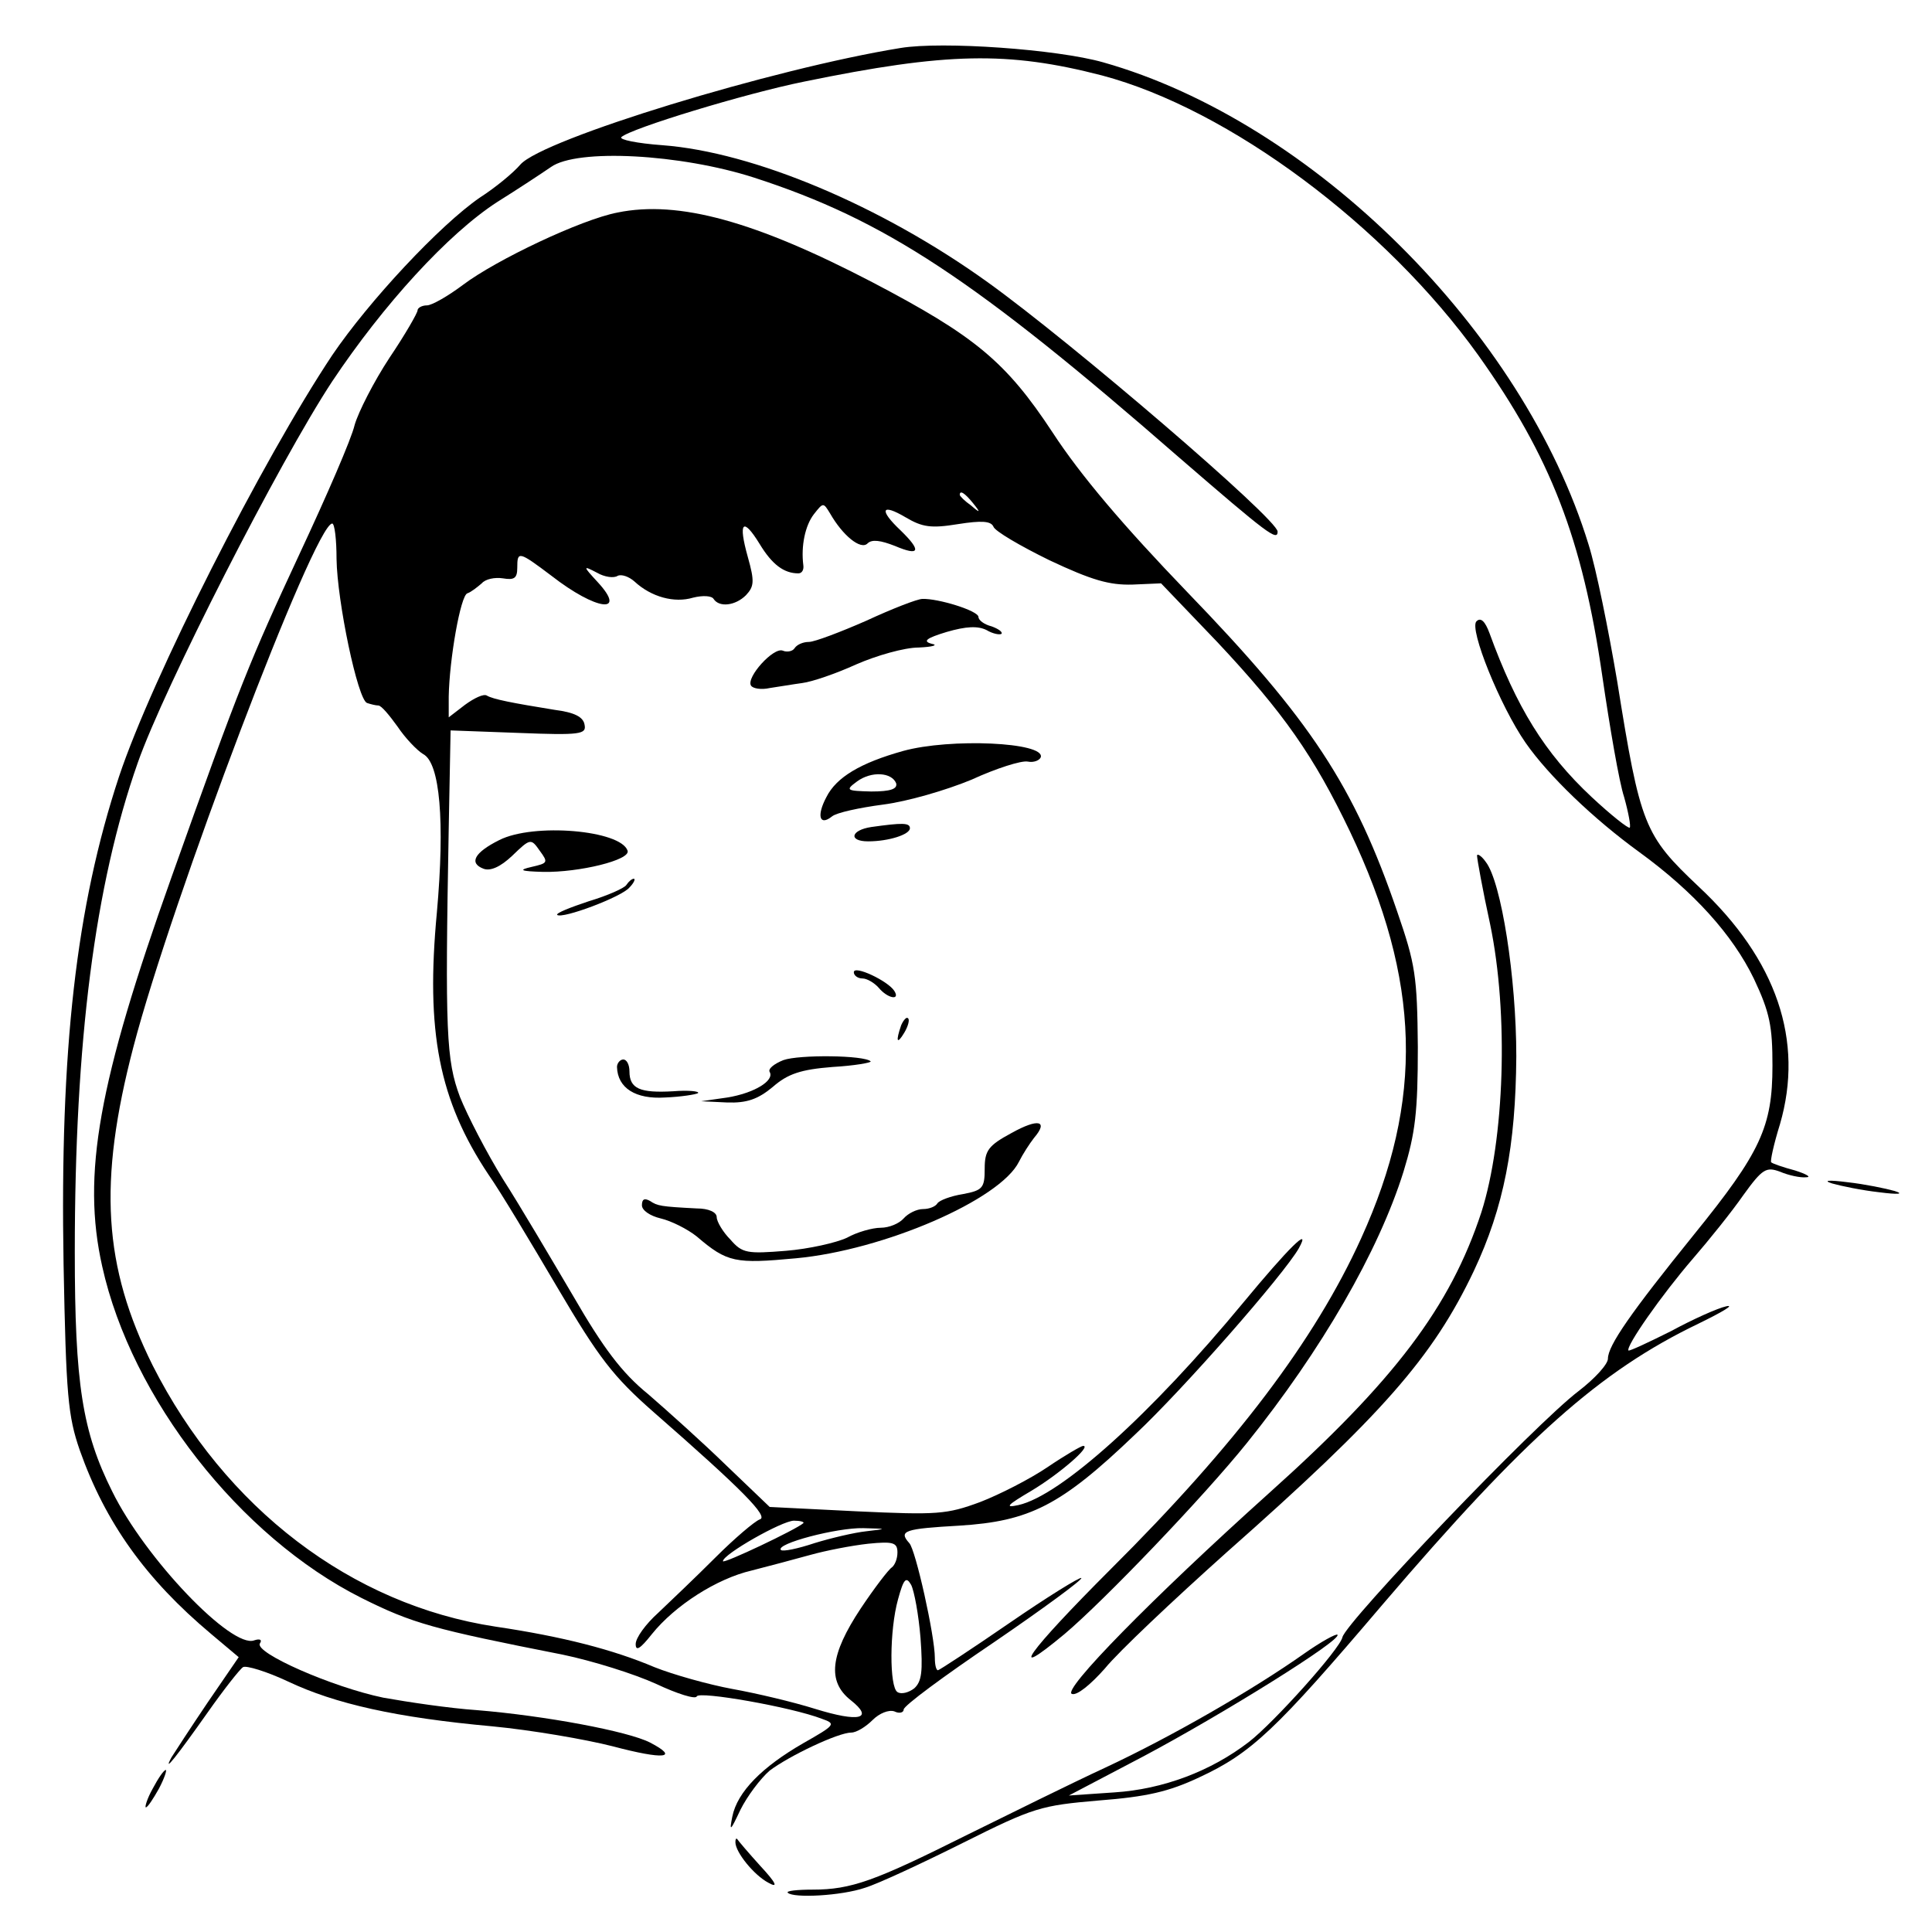 <?xml version="1.0" standalone="no"?>
<!DOCTYPE svg PUBLIC "-//W3C//DTD SVG 20010904//EN"
 "http://www.w3.org/TR/2001/REC-SVG-20010904/DTD/svg10.dtd">
<svg version="1.0" xmlns="http://www.w3.org/2000/svg"
 width="310pt" height="310pt" viewBox="0 0 310 310"
 preserveAspectRatio="xMidYMid meet">
<g transform="translate(0,310) scale(0.1,-0.1)"
fill="#000000" stroke="none">
<path d="M1445 3023 c-204 -33 -574 -146 -610 -187 -11 -13 -40 -37 -65 -53
-64 -44 -178 -166 -237 -253 -113 -170 -289 -517 -342 -676 -69 -209 -95 -438
-89 -783 4 -210 7 -243 26 -298 41 -116 106 -207 211 -295 l44 -37 -50 -73
c-27 -40 -53 -80 -58 -88 -15 -28 10 4 58 72 26 37 52 70 57 73 5 3 38 -7 72
-23 76 -36 174 -58 328 -72 63 -6 150 -21 193 -32 83 -22 108 -19 60 6 -35 18
-168 43 -278 52 -44 3 -111 13 -150 20 -82 17 -207 72 -198 87 4 6 0 8 -9 5
-36 -14 -175 131 -228 239 -48 96 -60 173 -60 384 0 337 32 589 101 785 42
120 227 483 312 612 82 123 186 237 265 288 32 20 70 45 86 56 42 30 208 21
326 -17 210 -68 354 -163 683 -450 140 -121 157 -134 157 -118 0 20 -330 303
-465 400 -171 123 -376 209 -522 220 -41 3 -70 9 -66 13 15 14 199 70 293 89
229 47 327 49 478 10 204 -54 455 -241 604 -449 116 -163 167 -294 199 -515
12 -82 27 -170 35 -194 7 -25 11 -47 9 -49 -2 -2 -30 20 -61 49 -76 71 -121
145 -164 263 -7 19 -14 26 -21 19 -12 -12 38 -136 79 -195 37 -53 109 -122
182 -175 88 -64 150 -133 184 -203 26 -55 30 -77 30 -140 0 -98 -19 -139 -126
-271 -101 -125 -138 -178 -138 -199 0 -9 -21 -32 -47 -52 -70 -53 -373 -370
-379 -395 -4 -19 -110 -137 -150 -168 -61 -47 -138 -76 -216 -81 l-73 -5 120
63 c126 67 319 187 311 195 -2 2 -26 -11 -53 -30 -82 -58 -214 -134 -319 -183
-54 -25 -155 -75 -224 -109 -146 -73 -184 -87 -246 -87 -25 0 -43 -2 -40 -5 9
-9 86 -5 124 8 20 6 91 39 157 72 114 57 125 60 218 68 77 6 112 14 161 37 84
39 123 76 294 277 229 268 349 375 507 451 39 19 59 31 45 28 -14 -3 -54 -21
-89 -40 -36 -18 -66 -32 -68 -31 -5 6 53 89 103 147 26 30 63 76 81 102 31 43
37 46 59 38 14 -6 33 -10 42 -9 9 0 1 5 -18 11 -19 5 -36 11 -38 13 -2 1 4 29
14 61 39 134 -5 264 -130 381 -88 83 -94 98 -131 329 -14 83 -34 182 -46 220
-105 343 -443 679 -779 774 -74 21 -258 34 -325 23z"/>
<path d="M991 2759 c-58 -11 -195 -76 -248 -116 -24 -18 -50 -33 -58 -33 -8 0
-15 -4 -15 -8 0 -4 -20 -39 -45 -76 -25 -38 -50 -87 -56 -108 -5 -22 -45 -114
-88 -206 -80 -172 -95 -208 -206 -520 -117 -328 -144 -477 -111 -624 47 -212
221 -434 416 -532 82 -41 115 -50 323 -91 48 -10 115 -31 150 -47 34 -16 63
-25 65 -20 3 9 152 -17 201 -36 23 -8 21 -10 -30 -39 -66 -38 -106 -78 -114
-118 -5 -25 -3 -23 13 11 11 22 32 50 47 63 32 24 110 61 131 61 8 0 23 9 34
20 11 11 26 17 35 14 8 -4 15 -2 15 3 0 6 65 54 145 108 79 54 143 101 140
103 -2 2 -54 -30 -115 -72 -61 -42 -113 -76 -115 -76 -3 0 -5 9 -5 20 0 35
-31 174 -41 184 -18 20 -7 23 80 28 113 7 163 32 282 146 78 73 239 257 263
299 21 38 -17 0 -89 -87 -147 -178 -293 -310 -361 -325 -23 -5 -18 0 21 23 45
27 97 72 83 72 -3 0 -29 -15 -57 -34 -28 -19 -77 -44 -108 -56 -54 -20 -69
-21 -198 -15 l-140 7 -70 67 c-38 37 -95 88 -125 114 -42 34 -72 74 -120 157
-36 61 -86 146 -113 188 -26 42 -57 102 -69 132 -22 59 -24 103 -18 431 l3
157 109 -4 c100 -4 109 -2 106 13 -2 13 -17 20 -48 24 -68 11 -99 17 -109 23
-5 3 -20 -4 -35 -15 l-26 -20 0 33 c1 60 19 163 30 166 6 2 16 10 23 16 6 7
21 10 34 8 18 -3 23 0 23 17 0 27 2 27 55 -13 72 -56 122 -62 74 -10 -24 26
-24 27 -1 15 12 -7 27 -9 33 -5 6 3 18 -1 27 -9 27 -25 64 -35 94 -26 16 4 30
3 33 -2 9 -14 35 -11 52 6 13 14 14 22 3 61 -16 57 -8 65 19 21 20 -33 39 -47
62 -47 6 0 9 6 8 13 -4 31 3 64 17 82 15 19 15 19 26 1 20 -35 49 -59 60 -48
7 7 21 5 44 -4 40 -17 43 -8 9 25 -35 33 -31 44 8 21 27 -16 41 -18 84 -11 38
6 53 5 57 -4 2 -7 43 -31 90 -54 68 -32 96 -40 133 -39 l46 2 90 -94 c107
-114 155 -183 213 -304 114 -240 119 -431 18 -653 -74 -163 -201 -331 -402
-531 -132 -132 -169 -183 -74 -104 64 54 223 220 293 307 119 148 211 307 251
435 19 62 23 96 23 200 -1 114 -4 133 -33 217 -69 202 -139 308 -337 513 -102
106 -171 187 -216 256 -75 114 -125 155 -289 241 -188 98 -311 132 -409 112z
m570 -466 c13 -16 12 -17 -3 -4 -10 7 -18 15 -18 17 0 8 8 3 21 -13z m-1021
-90 c1 -68 34 -226 49 -231 6 -2 14 -4 18 -4 5 0 18 -16 31 -34 12 -18 31 -38
41 -44 27 -14 35 -108 22 -254 -18 -191 3 -301 83 -421 19 -27 68 -109 111
-182 66 -112 89 -142 154 -199 143 -125 185 -168 170 -172 -8 -3 -40 -30 -71
-61 -31 -31 -73 -71 -92 -89 -20 -18 -36 -40 -36 -50 0 -12 7 -8 26 16 37 46
104 89 160 102 27 7 69 18 94 25 25 7 66 15 93 18 40 4 47 2 47 -14 0 -10 -4
-20 -9 -24 -5 -3 -28 -33 -50 -66 -49 -74 -54 -117 -16 -147 38 -30 14 -36
-57 -14 -35 11 -94 25 -133 32 -38 7 -95 23 -125 35 -66 28 -147 49 -255 65
-231 35 -434 190 -550 419 -79 159 -88 293 -31 511 61 234 290 838 319 840 4
0 7 -26 7 -57z m749 -1547 c-11 -10 -129 -66 -129 -61 0 11 95 65 114 65 10 0
17 -2 15 -4z m101 -13 c-19 -2 -57 -11 -83 -19 -27 -9 -51 -14 -54 -11 -9 10
90 36 132 35 39 -1 39 -1 5 -5z m87 -171 c4 -54 2 -70 -10 -81 -9 -7 -21 -10
-27 -6 -13 8 -13 99 1 149 9 33 13 37 21 23 5 -10 12 -48 15 -85z"/>
<path d="M1390 2104 c-41 -18 -83 -34 -92 -34 -9 0 -19 -4 -23 -10 -3 -5 -12
-7 -19 -4 -15 6 -59 -43 -51 -56 3 -5 17 -7 30 -4 14 2 37 6 52 8 16 2 54 15
87 30 32 14 77 27 100 27 23 1 32 4 21 6 -15 4 -9 9 24 19 31 9 50 10 64 3 10
-6 21 -8 24 -6 2 3 -5 8 -16 12 -12 3 -21 10 -21 15 0 10 -65 30 -90 29 -8 0
-49 -16 -90 -35z"/>
<path d="M1449 1895 c-68 -19 -107 -42 -123 -74 -16 -30 -11 -47 9 -31 7 6 44
14 82 19 39 5 101 23 142 40 39 18 80 31 90 29 10 -2 19 2 21 7 7 24 -145 31
-221 10z m-11 -52 c2 -9 -9 -13 -40 -13 -40 1 -42 2 -23 16 23 17 56 15 63 -3z"/>
<path d="M1398 1773 c-33 -5 -37 -23 -5 -23 33 0 67 11 67 21 0 9 -12 9 -62 2z"/>
<path d="M801 1752 c-40 -20 -49 -37 -25 -46 11 -4 27 3 46 21 29 28 30 28 44
8 14 -19 13 -20 -13 -26 -22 -5 -18 -7 19 -8 57 -1 140 19 135 34 -11 33 -151
45 -206 17z"/>
<path d="M2370 1727 c0 -5 9 -55 21 -110 30 -144 23 -346 -14 -462 -50 -152
-139 -270 -341 -451 -187 -168 -333 -317 -316 -322 8 -3 30 15 53 41 21 26
109 109 195 186 250 221 331 313 397 452 48 102 67 200 68 344 0 126 -24 280
-49 312 -7 10 -14 14 -14 10z"/>
<path d="M1005 1680 c-3 -5 -30 -17 -60 -26 -30 -10 -53 -19 -51 -22 8 -7 104
29 116 44 7 7 10 14 7 14 -3 0 -8 -4 -12 -10z"/>
<path d="M1370 1540 c0 -5 6 -10 14 -10 7 0 19 -7 26 -15 14 -17 35 -21 25 -5
-10 16 -65 42 -65 30z"/>
<path d="M1446 1455 c-9 -26 -7 -32 5 -12 6 10 9 21 6 23 -2 3 -7 -2 -11 -11z"/>
<path d="M1257 1399 c-15 -6 -25 -14 -22 -19 8 -14 -25 -34 -68 -41 l-42 -6
42 -2 c31 -1 49 5 73 25 24 21 45 28 96 32 35 2 63 7 61 9 -10 10 -115 11
-140 2z"/>
<path d="M990 1388 c1 -34 30 -52 77 -49 26 1 50 5 53 7 3 3 -15 5 -40 3 -53
-3 -70 4 -70 32 0 10 -4 19 -10 19 -5 0 -10 -6 -10 -12z"/>
<path d="M1623 1282 c-37 -20 -43 -28 -43 -57 0 -31 -3 -35 -35 -41 -19 -3
-38 -10 -41 -15 -3 -5 -13 -9 -23 -9 -10 0 -24 -7 -31 -15 -7 -8 -23 -15 -37
-15 -13 0 -38 -7 -54 -16 -17 -8 -61 -18 -98 -21 -62 -5 -70 -4 -89 18 -12 12
-22 29 -22 36 0 8 -13 14 -32 14 -58 3 -63 4 -75 12 -9 5 -13 3 -13 -7 0 -8
13 -17 30 -21 17 -4 43 -17 58 -29 49 -42 62 -44 159 -35 141 13 328 94 358
155 6 12 17 29 24 38 24 28 7 32 -36 8z"/>
<path d="M2940 1201 c14 -4 48 -11 75 -14 31 -4 41 -3 25 2 -14 4 -48 11 -75
14 -31 4 -41 3 -25 -2z"/>
<path d="M245 230 c-9 -16 -13 -30 -11 -30 3 0 12 14 21 30 9 17 13 30 11 30
-3 0 -12 -13 -21 -30z"/>
<path d="M1180 144 c0 -16 30 -53 53 -65 16 -9 13 -1 -13 27 -19 21 -36 41
-37 43 -2 2 -3 0 -3 -5z"/>
</g>
</svg>
